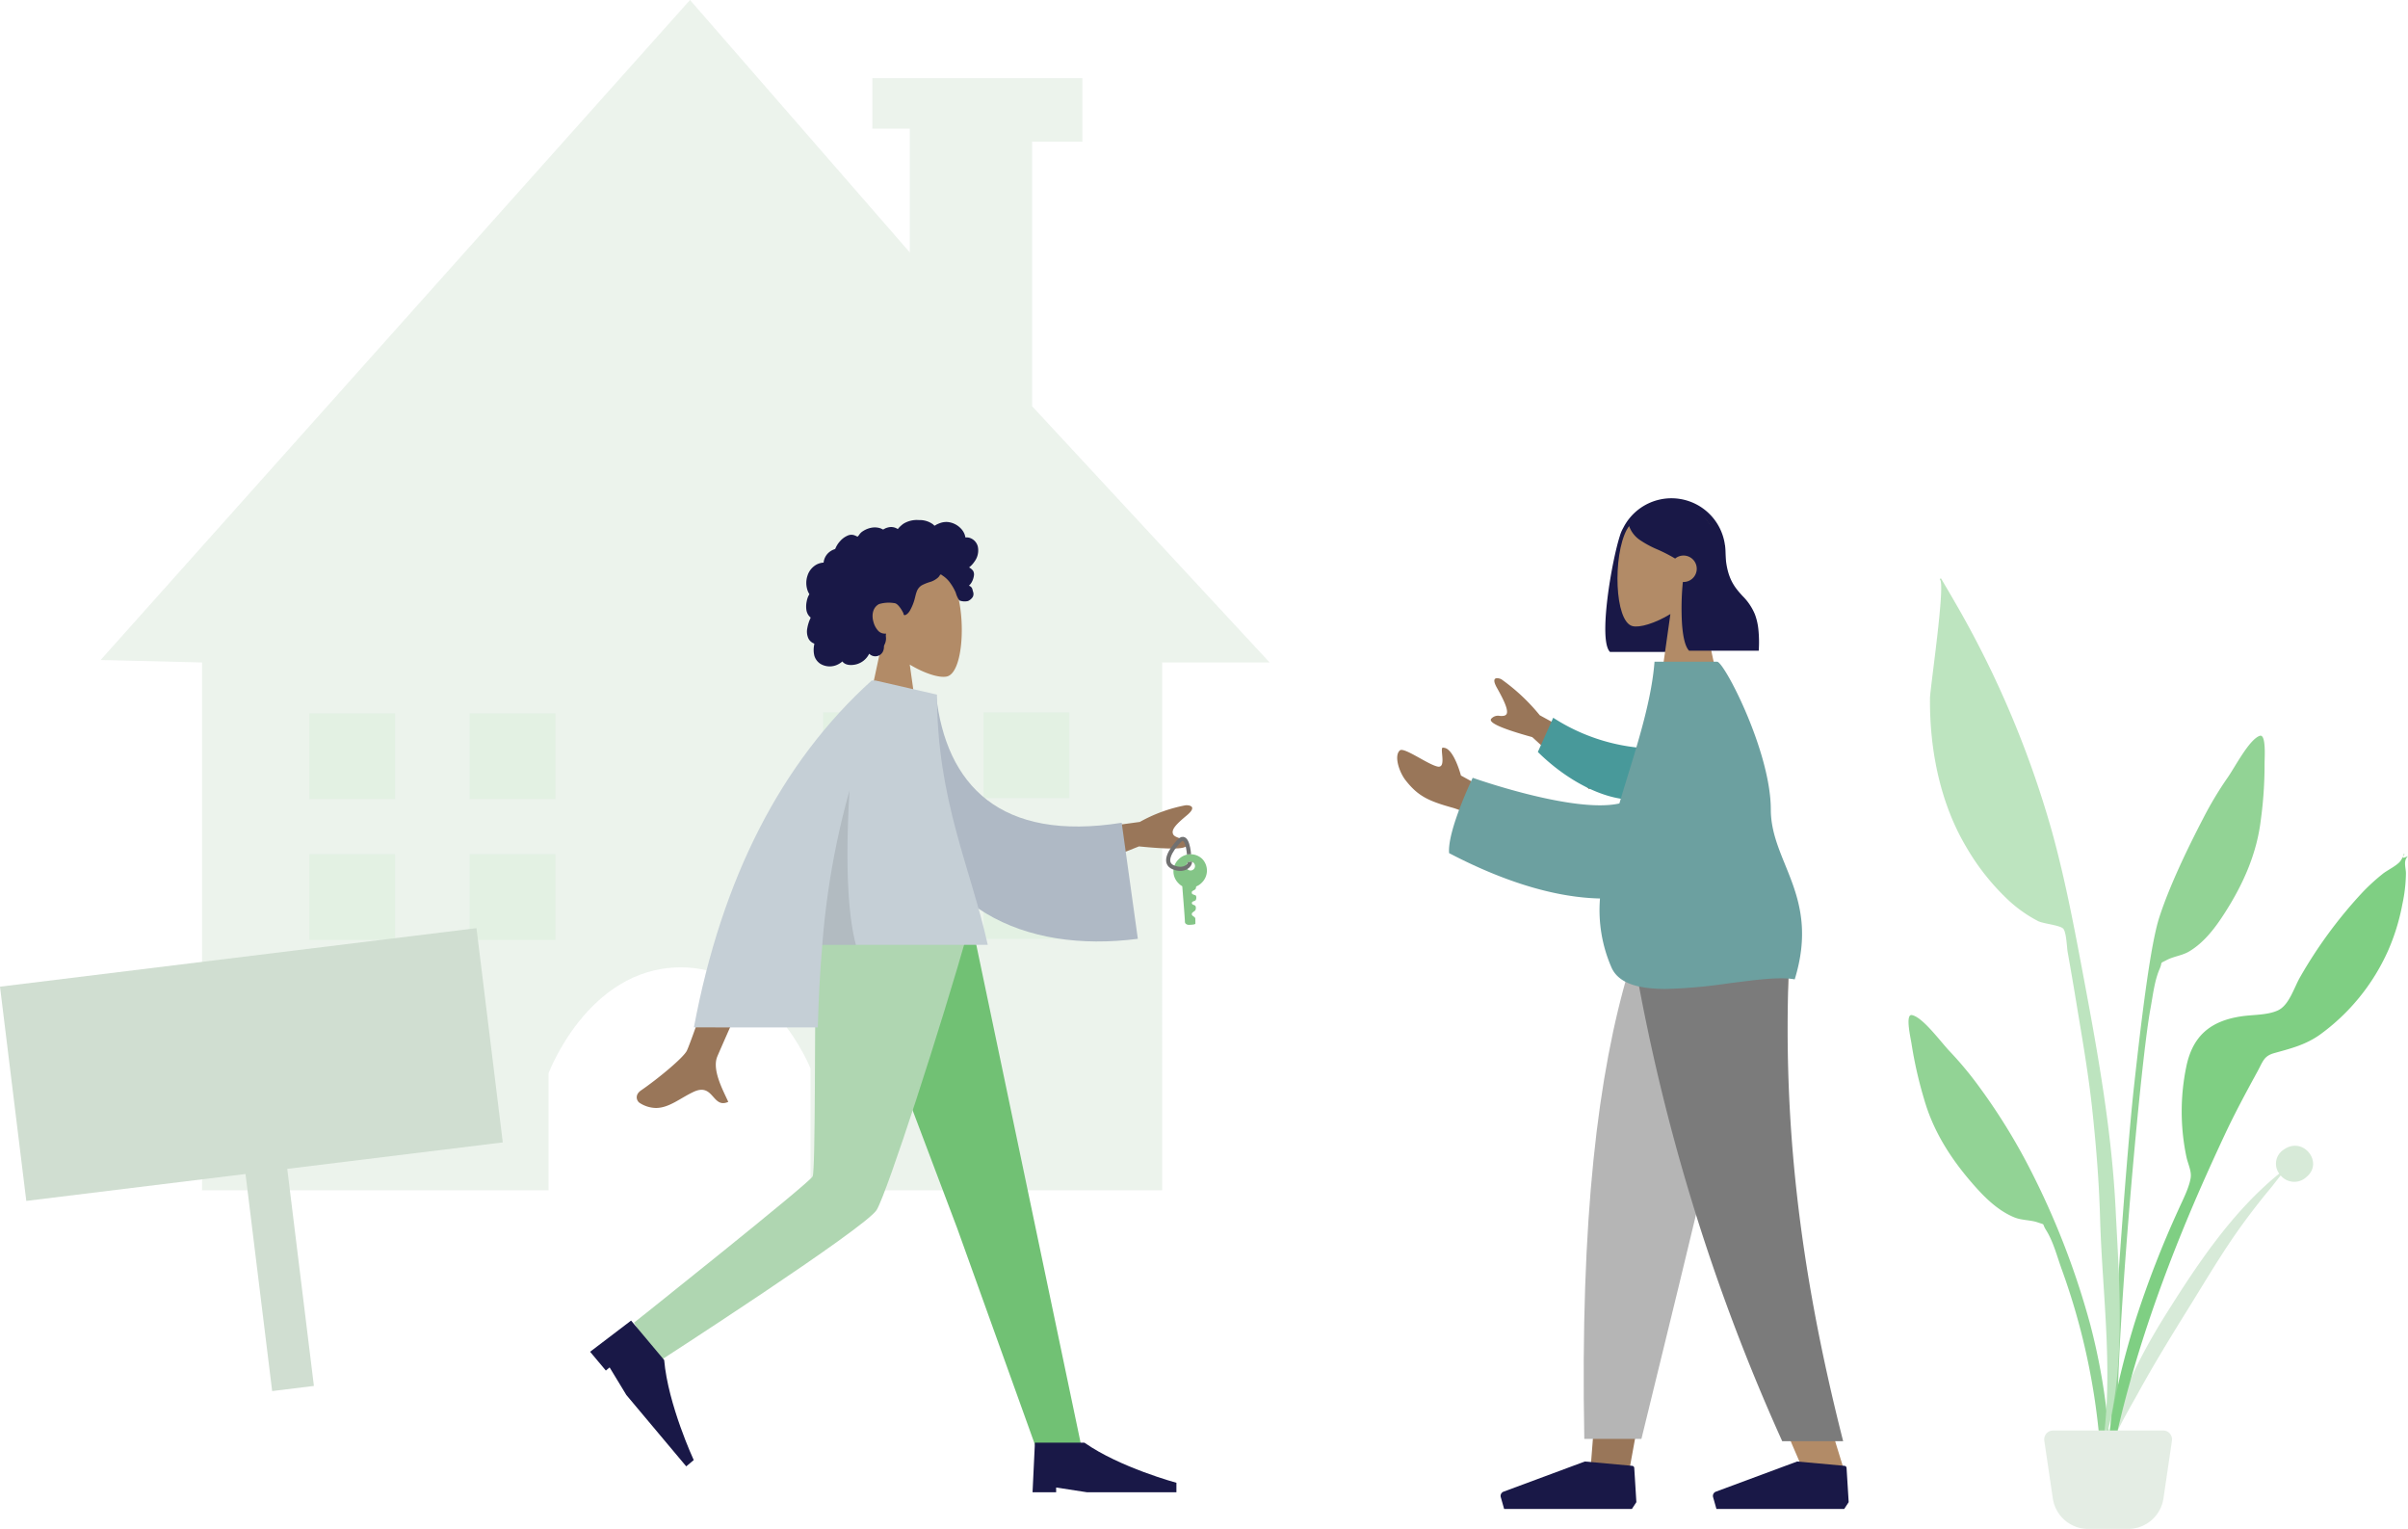 <svg xmlns="http://www.w3.org/2000/svg" width="583.2" height="370.206" viewBox="0 0 583.2 370.206">
  <g id="Grupo_2522" data-name="Grupo 2522" transform="translate(-878.447 -281.87)">
    <g id="Grupo_2436" data-name="Grupo 2436" transform="translate(878.446 281.87)">
      <path id="Hair_Back" data-name="Hair Back" d="M0,24.125V13.086A13.077,13.077,0,0,1,11.1.161c0-.053.006-.107.009-.161h16.85c2.866,2.8-.373,21.789-2.392,28.083a9.033,9.033,0,0,1-.834,1.964A13.075,13.075,0,0,1,0,24.125Z" transform="translate(417.885 157.846) rotate(180)" fill="#191847"/>
      <g id="Head" transform="translate(391.739 122.972)">
        <path id="Head-2" data-name="Head" d="M0,0,4.8,22.376C2.124,25.518.311,29.37.614,33.685c.873,12.434,18.182,9.7,21.548,3.423s2.967-22.195-1.384-23.316c-1.736-.447-5.432.648-9.195,2.916L13.945,0Z" transform="translate(24.403 42.415) rotate(180)" fill="#b28b67"/>
      </g>
      <path id="Hair_Front" data-name="Hair Front" d="M16.919,0H.069A30.263,30.263,0,0,0,.164,5.271,14.492,14.492,0,0,0,1.01,8.859a13.576,13.576,0,0,0,2.97,4.393C6.057,15.541,8.2,17.908,8.2,25.353c.146.143.292.287.433.427.414.41.8.8,1.2,1.145l-.019.452a23.453,23.453,0,0,0,3.03,4.48,15.506,15.506,0,0,0,3.5,3.08,8.646,8.646,0,0,0,4.574,1.4,12.192,12.192,0,0,0,7.171-1.9,13.943,13.943,0,0,0,3.484-3.888l0-.006a6.823,6.823,0,0,0-2.654-3.68,24.48,24.48,0,0,0-4.362-2.36,38.186,38.186,0,0,1-4.246-2.18A3.2,3.2,0,1,1,18.3,16.651c.048,0,.1,0,.145,0A64.336,64.336,0,0,0,18.643,6.44C18.472,4.1,18.035,1.091,16.919,0Z" transform="translate(426.02 157.564) rotate(180)" fill="#191847"/>
      <g id="Grupo_5" data-name="Grupo 5" transform="translate(24.367 0)" opacity="0.355">
        <path id="Trazado_6" data-name="Trazado 6" d="M585.82,523.393V651.207h83.926V622.855s9.409-25.238,31.491-25.632,31.94,24.448,31.94,24.448v29.536h85.175V523.393h26.026l-57.527-62.047V397.3h12.18V381.918h-50.87v12.225h9.07v29.968L704,362.991,561.25,522.8Z" transform="translate(-561.25 -362.991)" fill="#c9dcca"/>
        <rect id="Rectángulo_45" data-name="Rectángulo 45" width="20.775" height="20.775" transform="translate(50.552 172.713)" fill="#afd6b1"/>
        <rect id="Rectángulo_46" data-name="Rectángulo 46" width="20.775" height="20.775" transform="translate(50.552 206.797)" fill="#afd6b1"/>
        <rect id="Rectángulo_47" data-name="Rectángulo 47" width="20.775" height="20.775" transform="translate(89.387 172.713)" fill="#afd6b1"/>
        <rect id="Rectángulo_48" data-name="Rectángulo 48" width="20.775" height="20.775" transform="translate(89.387 206.797)" fill="#afd6b1"/>
        <rect id="Rectángulo_49" data-name="Rectángulo 49" width="20.775" height="20.775" transform="translate(175.001 172.474)" fill="#afd6b1"/>
        <rect id="Rectángulo_50" data-name="Rectángulo 50" width="20.775" height="20.775" transform="translate(175.001 206.558)" fill="#a6c2c7"/>
        <rect id="Rectángulo_51" data-name="Rectángulo 51" width="20.775" height="20.775" transform="translate(213.837 172.474)" fill="#afd6b1"/>
        <rect id="Rectángulo_52" data-name="Rectángulo 52" width="20.775" height="20.775" transform="translate(213.837 206.558)" fill="#afd6b1"/>
      </g>
      <g id="Plant_Left" data-name="Plant Left" transform="translate(462.231 139.975)" opacity="0.5">
        <path id="Leaf" d="M28.279,10.165c1.822-2.6,5.2-9.2,7.768-10.124,1.652-.6,1.17,5.587,1.191,6.767a98.861,98.861,0,0,1-.913,13.621c-.988,8.16-4.22,15.427-8.652,22.372-2.281,3.574-4.956,7.191-8.661,9.42-1.706,1.027-3.758,1.2-5.442,2.084-1.962,1.03-.893.2-1.777,2.242-1.228,2.838-1.62,6.5-2.188,9.528C6.994,79.976.68,153.464,1.775,167.6c.1,1.253-1.65,1.553-1.738.023-.464-8.113,3.549-64.3,5.573-82.668S9.683,50.354,11.738,44C14.23,36.285,18.73,27.011,22.477,19.82A85.518,85.518,0,0,1,28.279,10.165Z" transform="translate(48.995 38.155)" fill="#26a72c"/>
        <path id="Leaf-2" data-name="Leaf" d="M43.538.988c4.741-3.481,9.873,3.089,5.583,6.57a4.3,4.3,0,0,1-6.247-.364c-.906,1.1-1.754,2.26-2.569,3.235-2.483,2.973-4.83,6.016-7.073,9.131C28.572,26.03,24.579,32.866,20.4,39.577,16.284,46.2,12.2,52.857,8.463,59.648,5.3,65.4,1.083,72.17,0,78.478,1.643,65.1,7.879,52.242,15.3,40.449c7.365-11.7,15.818-24.47,27.222-33.7A4.039,4.039,0,0,1,43.538.988Z" transform="translate(47.26 137.445)" fill="#afd6b1"/>
        <path id="Leaf-3" data-name="Leaf" d="M.83.013c2.653.519,6.988,6.521,9.175,8.808a85.653,85.653,0,0,1,7.18,8.649,146.28,146.28,0,0,1,12.7,20.72A192.592,192.592,0,0,1,44.023,74.974,151.739,151.739,0,0,1,48.311,99.1c.153,1.528,1.755,13.306-.553,13.623-2.076.286-1.435-8.943-1.535-10.2a163.046,163.046,0,0,0-9.24-41.293c-1.027-2.908-1.982-6.47-3.625-9.087-1.183-1.885-.008-1.228-2.088-1.941-1.785-.613-3.82-.463-5.648-1.213-3.972-1.629-7.152-4.791-9.94-7.972C10.265,34.839,5.972,28.152,3.734,20.231A100.093,100.093,0,0,1,.719,6.895C.555,5.725-.879-.321.83.013Z" transform="translate(0 105.794)" fill="#26a72c"/>
        <path id="Leaf-4" data-name="Leaf" d="M6.1,5.947A240.432,240.432,0,0,1,29.606,61.6c3.213,11.684,5.46,23.673,7.692,35.575,3.457,18.43,6.726,36.858,7.656,55.615.936,18.866,2.786,40.625-3.392,58.8,3.086-18.448.148-38.085-.372-56.647-.249-8.861-.969-17.636-1.914-26.446-.917-8.546-2.415-17.051-3.81-25.53q-1.019-6.194-2.12-12.373c-.217-1.229-.309-4.878-1.088-5.718s-4.79-1.19-6.047-1.81a32.465,32.465,0,0,1-7.021-4.9A56.085,56.085,0,0,1,8.861,65.242C2.441,54.529-.125,41.455,0,29.047.03,26.638,3.9.7,2.348.341Q2.488.176,2.614,0,4.381,2.958,6.1,5.947Z" transform="translate(5.203)" fill="#7cc97f"/>
        <path id="Leaf-5" data-name="Leaf" d="M71.474,1.685c.154-.222,1.158-1.769.652-1.67,1.029-.2-1.415,1.706,1.149.536-1.217,1.15-.515,2.643-.5,4.191A37.529,37.529,0,0,1,71.91,12.2a51.173,51.173,0,0,1-3.478,11.279A50.54,50.54,0,0,1,51.821,43.866c-3.507,2.431-6.944,3.259-10.943,4.378-2.526.707-2.727,2.014-4.067,4.465-2.792,5.106-5.534,10.193-8,15.471-2.94,6.3-5.794,12.612-8.486,19.026C11.26,108.81,3.879,131.192,0,154.355c-.095-13.65,3.063-27.708,7.046-40.718A243.021,243.021,0,0,1,17.755,85.975c.976-2.191,2.456-5.01,2.87-7.429.29-1.7-.6-3.325-1-5.111a53.481,53.481,0,0,1-.08-21.734c1.534-7.709,5.969-11.286,13.473-12.378,2.744-.4,6.232-.253,8.748-1.423,2.741-1.274,3.872-5.462,5.431-8.151A110.851,110.851,0,0,1,62.069,9.515a48.253,48.253,0,0,1,5.087-4.68C68.295,3.925,70.7,2.805,71.474,1.685Z" transform="translate(47.694 66.771)" fill="#00a007"/>
        <path id="Base" d="M.814,2.484A2.168,2.168,0,0,1,2.959,0H29.588a2.168,2.168,0,0,1,2.145,2.484L29.675,16.44A8.672,8.672,0,0,1,21.1,23.847H11.451A8.672,8.672,0,0,1,2.872,16.44Z" transform="translate(32.071 206.384)" fill="#c9dcca"/>
      </g>
      <g id="humaaan-4" transform="translate(142.92 125.927)">
        <g id="Head-3" data-name="Head" transform="translate(66.033 9.713)">
          <path id="Head-4" data-name="Head" d="M0,41.706l4.719-22A15.481,15.481,0,0,1,.6,8.584C1.461-3.642,18.477-.952,21.786,5.218S24.7,27.042,20.426,28.145c-1.706.44-5.34-.638-9.039-2.868l2.322,16.429Z" transform="translate(0 0)" fill="#b28b67"/>
        </g>
        <path id="hair" d="M41.568,6.376A2.966,2.966,0,0,0,39.491,4.27a2.734,2.734,0,0,0-.764-.076c-.092,0-.118.03-.161-.034a.846.846,0,0,1-.046-.221,4.161,4.161,0,0,0-.155-.515,4.2,4.2,0,0,0-1.013-1.506A5.1,5.1,0,0,0,34.289.468,4.465,4.465,0,0,0,32.447.72a7.291,7.291,0,0,0-.894.382c-.087.044-.37.258-.458.244s-.291-.256-.37-.316A5.413,5.413,0,0,0,27.343,0a6.19,6.19,0,0,0-3.821.911,7.642,7.642,0,0,0-.69.573c-.115.107-.227.218-.333.334q-.1.1-.187.214c-.1.124-.086.165-.229.078A2.84,2.84,0,0,0,20.26,1.7a4.081,4.081,0,0,0-1.1.311c-.12.051-.4.255-.524.257s-.4-.187-.529-.235a4.34,4.34,0,0,0-2.2-.2,5.681,5.681,0,0,0-2.158.849,2.9,2.9,0,0,0-.8.727c-.094.13-.179.267-.286.388-.062.07-.186.143-.219.232a4.738,4.738,0,0,0-.914-.4,2.252,2.252,0,0,0-1.287.049A5.116,5.116,0,0,0,8.213,5.113a5.762,5.762,0,0,0-.751,1.009q-.153.26-.281.534a1.985,1.985,0,0,1-.123.278c-.07.1-.118.1-.245.149A3.958,3.958,0,0,0,5.126,8.211a3.887,3.887,0,0,0-.873,1.851.943.943,0,0,1-.035.228c-.032.03-.162.017-.211.022A4.447,4.447,0,0,0,3.5,10.4a4.181,4.181,0,0,0-.891.32A4.655,4.655,0,0,0,.329,13.447a5.529,5.529,0,0,0,.086,3.785,3.7,3.7,0,0,0,.281.554c.067.108.089.108.045.222s-.138.249-.2.372a5.344,5.344,0,0,0-.4,1.265,5.936,5.936,0,0,0-.07,2.187,3.159,3.159,0,0,0,.338.96,2.753,2.753,0,0,0,.3.429c.058.069.12.135.184.2a1.231,1.231,0,0,1,.117.108c.077.1.093.018.053.162a6.477,6.477,0,0,1-.257.6c-.079.2-.151.408-.216.616a9.089,9.089,0,0,0-.314,1.284,4.032,4.032,0,0,0,.285,2.494,2.5,2.5,0,0,0,.706.84,2.618,2.618,0,0,0,.463.282c.084.04.191.057.23.138s-.02.261-.034.359a5.981,5.981,0,0,0,.07,2.576A3.559,3.559,0,0,0,3.4,34.772,4.387,4.387,0,0,0,7.79,34.9a4.6,4.6,0,0,0,.979-.673c.751,1.012,2.3.98,3.4.691a4.877,4.877,0,0,0,3.1-2.56,2.064,2.064,0,0,0,3.279-.431,2.733,2.733,0,0,0,.277-.9c.023-.164.008-.329.025-.492a2.543,2.543,0,0,1,.24-.609,3.363,3.363,0,0,0,.255-1.214,6.165,6.165,0,0,0-.047-.652,2.241,2.241,0,0,1,.067-.573,2.618,2.618,0,0,1-1.109-.139,2.189,2.189,0,0,1-.857-.6,5,5,0,0,1-1.078-2.016c-.487-1.6-.288-3.513,1.318-4.389a8.272,8.272,0,0,1,3.88-.205c.937.212,2,2.28,2.051,2.474.032.12.016.269.127.349.243.176.643-.13.822-.281a3.244,3.244,0,0,0,.72-.958,11.859,11.859,0,0,0,.988-2.424c.183-.646.3-1.312.538-1.942a2.97,2.97,0,0,1,1.194-1.541,10.514,10.514,0,0,1,2.054-.832,5.1,5.1,0,0,0,1.9-1.044,2.626,2.626,0,0,0,.326-.363c.075-.1.148-.3.262-.37.177-.1.435.165.588.262a6.792,6.792,0,0,1,1.891,1.877,11.682,11.682,0,0,1,1.255,2.235,6.464,6.464,0,0,0,.844,1.864A3.561,3.561,0,0,0,39.2,19.6a2.685,2.685,0,0,0,1.159-1,1.559,1.559,0,0,0,.132-1.022c-.041-.206-.124-.4-.169-.6a1.874,1.874,0,0,0-.156-.486,1.2,1.2,0,0,0-.748-.6,3.512,3.512,0,0,0,.807-1.1,4.7,4.7,0,0,0,.418-1.427,1.733,1.733,0,0,0-.231-1.112,2.927,2.927,0,0,0-.949-.788,6.174,6.174,0,0,0,1.321-1.439A4.494,4.494,0,0,0,41.568,6.376Z" transform="translate(52.325 0)" fill="#191847"/>
        <path id="Leg" d="M0,0,27.463,72.687l19.25,53.574H57.689L31.228,0Z" transform="translate(61.464 98.838)" fill="#71c174"/>
        <path id="Leg-2" data-name="Leg" d="M44.047,0c-.3,24.941-.083,58.519-.778,60.074S0,95.5,0,95.5l5.657,9.623S56.2,72.52,58.786,68.176,74.353,23.86,81.107,0Z" transform="translate(10.629 98.838)" fill="#afd6b1"/>
        <path id="Shoe" d="M0,12.458.594,0H13.062c8.868,6.229,23.156,10.085,23.156,10.085v2.373H13.656L5.937,11.271v1.186Z" transform="translate(9.543 193.37) rotate(50)" fill="#191847"/>
        <path id="Shoe-2" data-name="Shoe" d="M0,12,.571,0H12.566C21.1,6,34.842,9.712,34.842,9.712V12h-21.7L5.712,10.855V12Z" transform="translate(107.158 223.386)" fill="#191847"/>
        <path id="Skin" d="M.7,72.069c-.637-.393-1.335-1.874.352-3.031,4.2-2.882,10.259-7.927,11.077-9.587,1.674-3.4,16.32-47.11,16.32-47.11l12.507.047S20.384,58.693,19.5,60.877c-1.321,3.276,1.475,8.266,2.671,10.947-1.885.844-2.761-.234-3.72-1.31-1.022-1.148-2.139-2.3-4.675-1.116C10.535,70.908,7.853,73.3,4.655,73.3A7.418,7.418,0,0,1,.7,72.069ZM99.292,7.119l22.551-3.077A36.636,36.636,0,0,1,132.98,0c1.066-.031,2.762.357.235,2.464s-3.777,3.381-3.327,4.505,2.9.829,3.292,2.558c.26,1.153-3.657,1.218-11.544.44l-18.3,7.257Z" transform="translate(11.293 69.044)" fill="#997659"/>
        <path id="Clothes_Back" data-name="Clothes Back" d="M0,.2,9.812,0c4.3,21.532,18.593,34.12,47.487,26.907l6.342,27.658C36.566,60.5,11.589,51.636,4.069,22.374,2.122,14.8.416,6.887,0,.2Z" transform="matrix(0.996, 0.087, -0.087, 0.996, 74.018, 41.504)" fill="#afb9c5"/>
        <path id="Clothes" d="M0,83.984Q10.2,29.706,43.052,0h.972l.008.009,14.838,3.4c0,25.526,8.129,41.812,12.3,60.58H31.1c-.564,6.485-.911,13.151-1.092,20Z" transform="translate(25.138 38.85)" fill="#c5cfd6"/>
        <path id="Shade" d="M8.144,37.365H0A193.843,193.843,0,0,1,6.594,0c-.44,7.4-.588,14.092-.441,19.885.187,7.373.857,13.254,1.992,17.479Z" transform="translate(56.234 65.473)" fill="rgba(0,0,0,0.1)"/>
      </g>
      <g id="Grupo_7" data-name="Grupo 7" transform="translate(278.514 202.523)">
        <path id="Icon_ionic-ios-key" data-name="Icon ionic-ios-key" d="M9.927,5.689a3.777,3.777,0,0,0-1.251.137C6.984,4.385,2.513.579,2.172.224A.675.675,0,0,0,1.67,0,1.116,1.116,0,0,0,.958.321C.727.542-.146,1.485.021,1.659c.5.515.635.619.843.829.311.318.946-.033,1.2.077a.493.493,0,0,1,.348.418,6.25,6.25,0,0,1-.1.793.837.837,0,0,0,.308.635.7.7,0,0,0,.522.291c.3.007.7-.428,1.017-.1s-.207.793-.167,1.137a1.263,1.263,0,0,0,.722.806c.2.043.729-.391,1.027-.324a.7.7,0,0,1,.368.381c.033.154-.231.836-.2.99a2.352,2.352,0,0,0,.348.582,3.767,3.767,0,0,0-.314,1.6,4.07,4.07,0,0,0,3.987,4.147,4.064,4.064,0,0,0,3.98-4.147A4.008,4.008,0,0,0,9.927,5.689Zm.776,6.083a1.07,1.07,0,1,1,1.07-1.07A1.069,1.069,0,0,1,10.7,11.772Z" transform="translate(9.839 22.313) rotate(-135)" fill="#84c587"/>
        <path id="Trazado_8" data-name="Trazado 8" d="M4.564,3.207S2.737-1.9,1.353.773s-2.364,6.215.466,6.508,3.8-1.666,3.446-2.407" transform="translate(5.952 0) rotate(16)" fill="none" stroke="#707070" stroke-width="1"/>
      </g>
      <g id="Grupo_9" data-name="Grupo 9" transform="translate(363.437 234.619)">
        <path id="Leg-3" data-name="Leg" d="M38.923,0,18.885,69.049,9.46,120.892H0L9.443,0Z" transform="translate(21.797)" fill="#997659"/>
        <path id="Leg-4" data-name="Leg" d="M34.843,0c-1.4,35.871-.847,55.436-.534,58.695S36.4,83.78,48.5,121.986H38.666C22.633,85.334,17.037,63.507,15.2,58.695S7.929,34.317,0,0Z" transform="translate(34.882)" fill="#b28b67"/>
        <path id="Pant" d="M41.028,0Q33.21,35.64,13.984,113.781H.148C-.874,60.312,3.473,25.12,11,0Z" transform="translate(20.122 0)" fill="#b5b5b5"/>
        <path id="Pant-2" data-name="Pant" d="M37.031,0C35.662,35.871,39.211,71.21,50.2,114.34H35.441A484.561,484.561,0,0,1,0,0Z" transform="translate(32.764)" fill="#7b7b7b"/>
        <path id="Shoe-3" data-name="Shoe" d="M32.882,9.846l-.514-8.284a.547.547,0,0,0-.5-.511L20.4,0,.714,7.307A1.094,1.094,0,0,0,.042,8.631l.81,2.857H31.8Z" transform="translate(0 119.251)" fill="#191847"/>
        <path id="Shoe-4" data-name="Shoe" d="M32.882,9.846l-.514-8.284a.547.547,0,0,0-.5-.511L20.4,0,.714,7.307A1.094,1.094,0,0,0,.042,8.631l.81,2.857H31.8Z" transform="translate(51.42 119.251)" fill="#191847"/>
      </g>
      <g id="Grupo_8" data-name="Grupo 8" transform="translate(338.396 160.224)">
        <path id="Skin-2" data-name="Skin" d="M29.737,8.369l8.34,4.582s1.755,6.679,4.2,6.721c.63.293.389-.99.3-2.272-.089-1.263-.032-2.527,1.144-2.285,2.37.488,8.155,4.79,9.152,3.917,1.475-1.293.16-5.261-1.389-7.235-2.9-3.689-5.293-4.951-11.219-6.6C35.614,3.9,30.212,0,30.212,0ZM0,17.144l18.987,10.4a46.972,46.972,0,0,0,9.333,8.736c.936.391,2.574.628,1.043-2.09s-3.02-5.646-2.24-6.483c.343-.368.91-.348,1.518-.328a2.175,2.175,0,0,0,2.138-.731q.931-1.391-9.971-4.4L7.012,9.618Z" transform="translate(53.512 40.502) rotate(180)" fill="#997659"/>
        <path id="Sleeve" d="M3.011,13.325a46.653,46.653,0,0,1,25.844,3.481L31.23,8.04C23.77,2.663,13.872-1.158,5.981.32A7.25,7.25,0,0,0,3.011,13.325Z" transform="translate(63.649 34.674) rotate(-171)" fill="#48999a"/>
        <path id="Clothes-2" data-name="Clothes" d="M18.282,1.287C11.6,2.155,5.388,3.023,1.777,2.312-4.414,22.418,7.557,30.588,7.566,43.453c.011,14.088,11.323,35.774,12.987,35.774H35.732c.837-10.754,5.048-22.606,8.507-34.315,11.03-2.5,35.524,6.212,35.524,6.212s6.184-12.792,5.717-18.24C71.222,25.437,59,22.117,48.936,21.9a34.647,34.647,0,0,0-2.85-16.851C44.259,1.162,39.2,0,33.033,0A119.986,119.986,0,0,0,18.282,1.287Z" transform="translate(98.048 79.227) rotate(180)" fill="#6ca0a0"/>
      </g>
      <path id="Trazado_9" data-name="Trazado 9" d="M53.492,52.263v52.956H63.678V52.263h52.59V0H0V52.263Z" transform="translate(0 238.902) rotate(-7)" fill="#d0ded1"/>
    </g>
  </g>
</svg>
